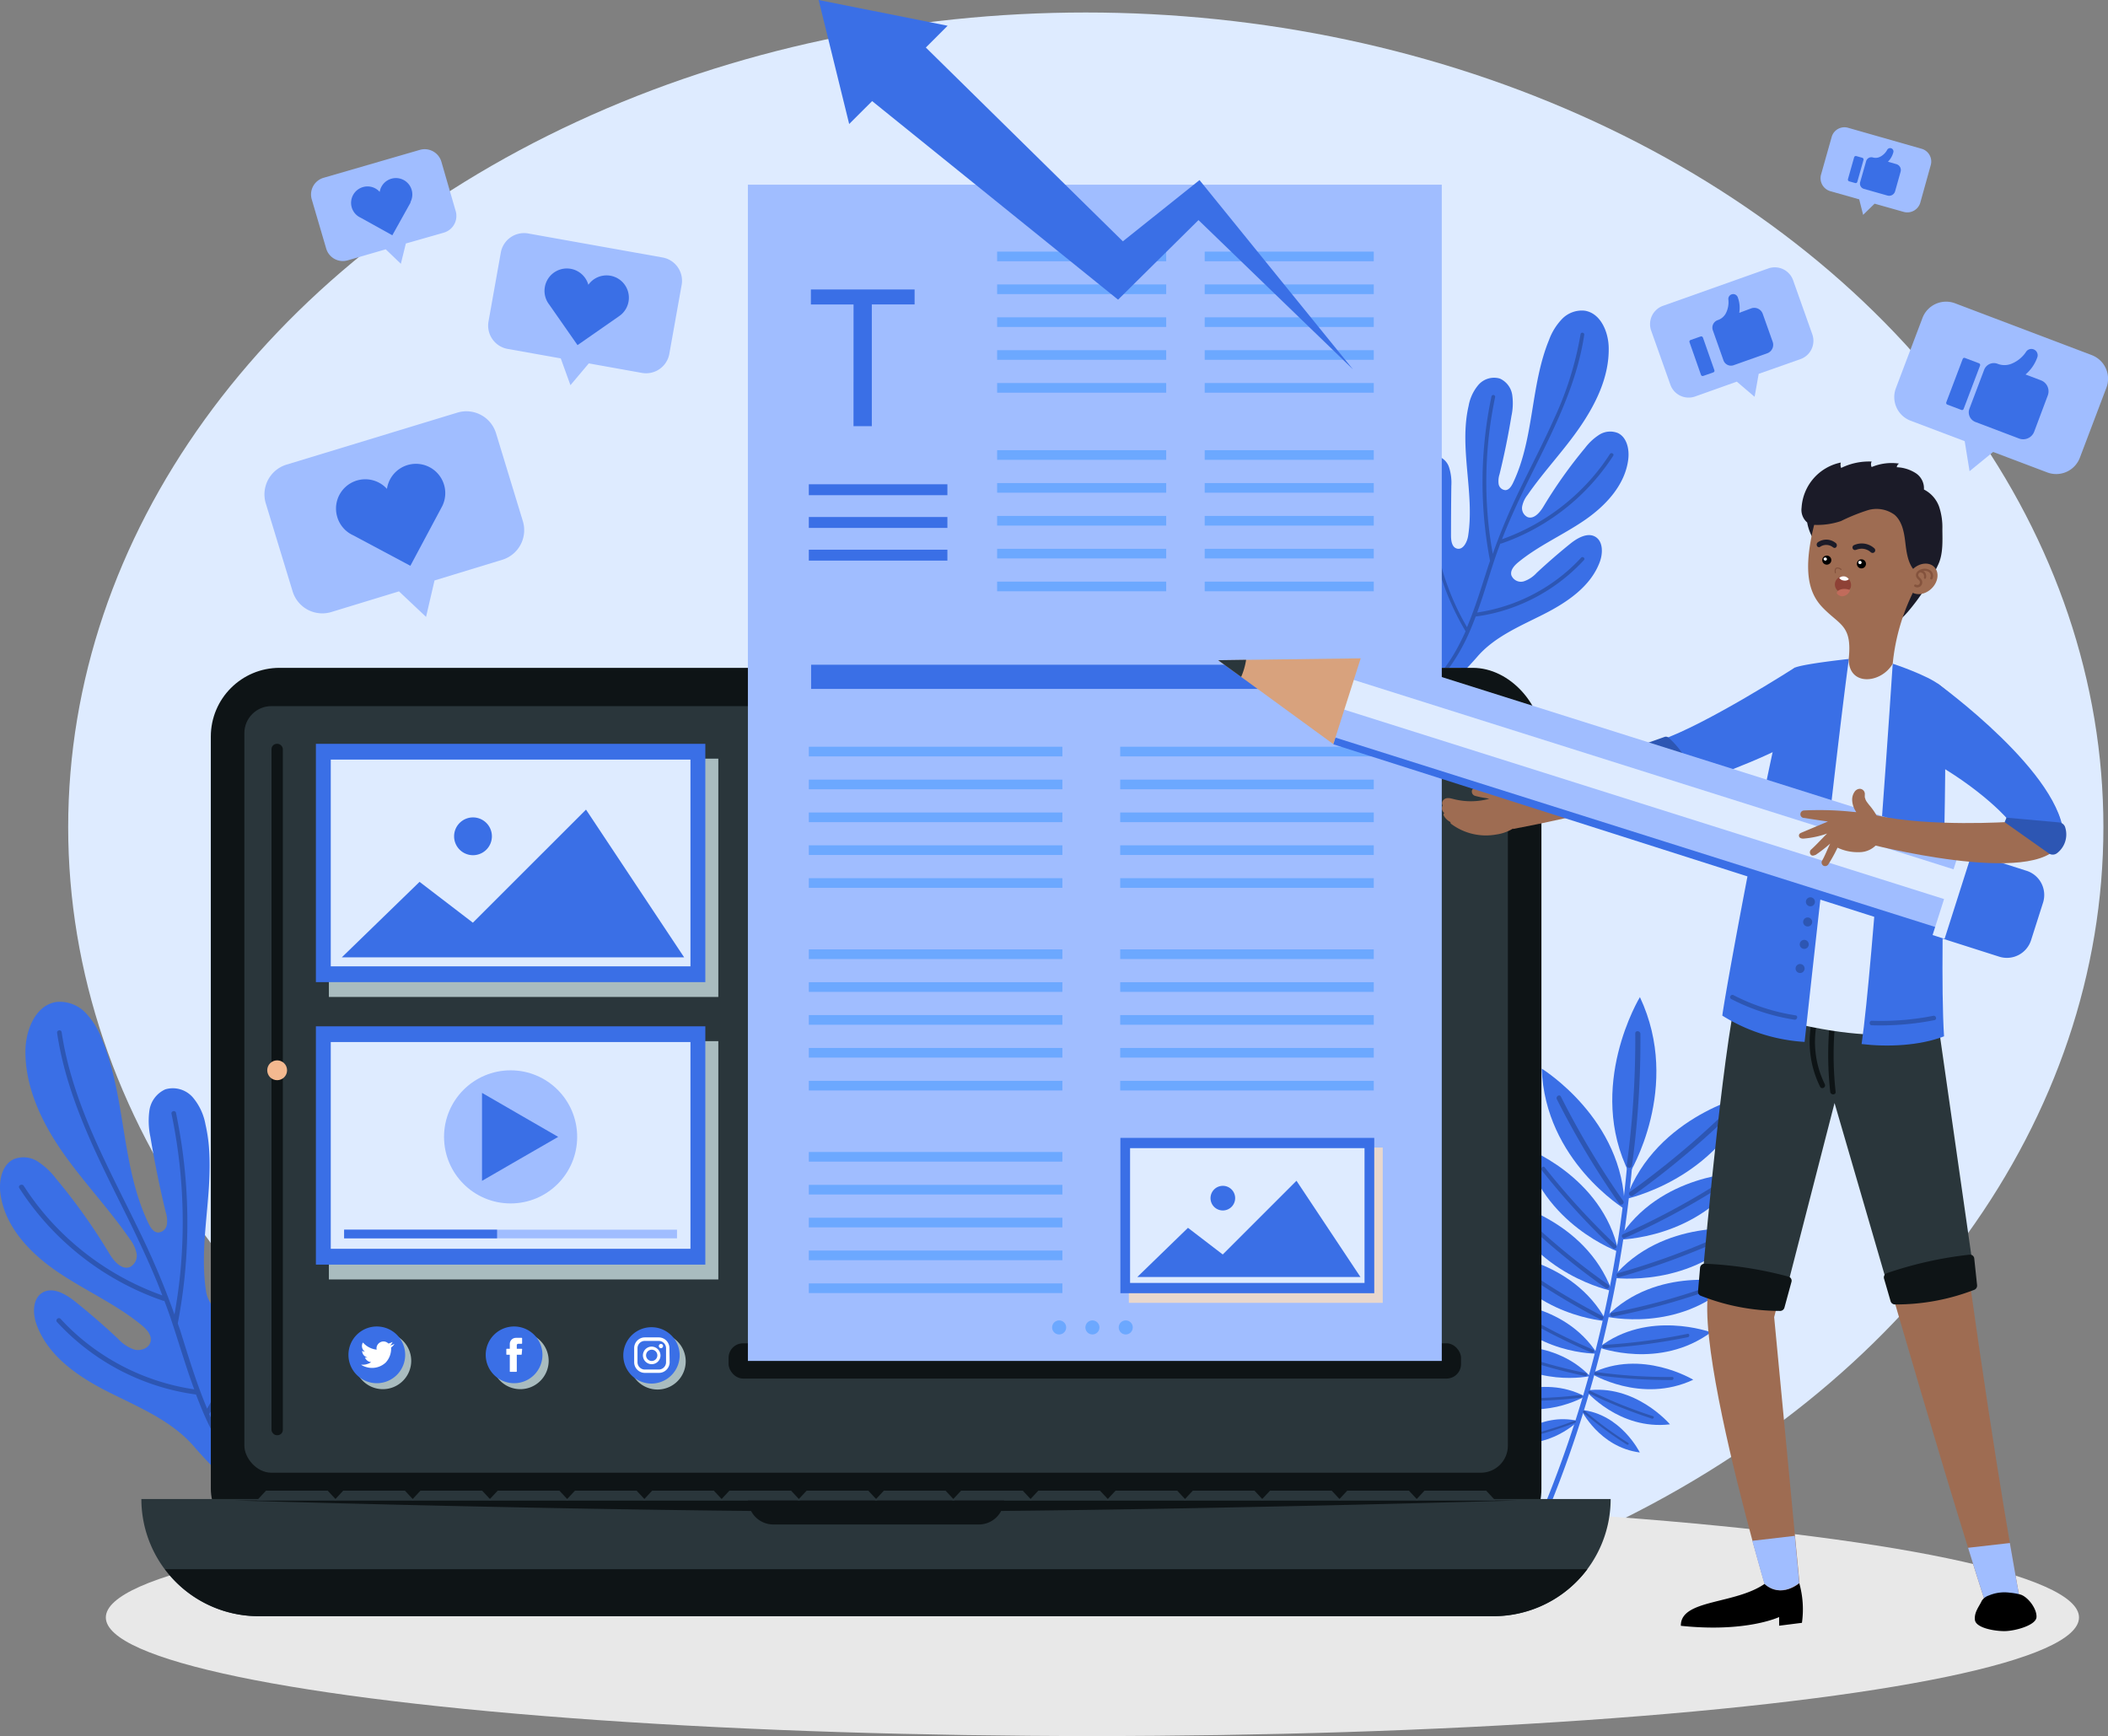 <svg xmlns="http://www.w3.org/2000/svg" viewBox="0 0 467.46 385.01"><rect x="0" y="0" width="467.46" height="385.01" fill="#808080" stroke="none"/><defs><style>.cls-1{isolation:isolate;}.cls-2{fill:#deebff;}.cls-3{fill:#3a6fe6;}.cls-4{fill:#2d56b3;}.cls-5{fill:#e8e8e8;}.cls-6{fill:#a9bcbf;}.cls-14,.cls-6{mix-blend-mode:multiply;}.cls-7{fill:#a0bdff;}.cls-8{fill:#0e1416;}.cls-9{fill:#2a363b;}.cls-10,.cls-11{fill:#fff;}.cls-11{fill-rule:evenodd;}.cls-12{fill:#f4b990;}.cls-13{fill:#6ca8ff;}.cls-14{fill:#e8d7cd;}.cls-15{fill:#9e6c52;}.cls-16{fill:#1b1b28;}.cls-17{fill:#84533d;}.cls-18{fill:#8e4136;}.cls-19{fill:#c16b5b;}.cls-20{fill:#d8a27d;}</style></defs><g class="cls-1"><g id="Layer_2" data-name="Layer 2"><g id="OBJECTS"><ellipse class="cls-2" cx="240.78" cy="183.44" rx="225.66" ry="180.67"/><path class="cls-3" d="M43,320.78c-4.9-5.68-12.12-8.65-18.81-12s-13.49-7.92-16.07-15c-.91-2.48-.93-5.83,1.35-7.14s5.11.36,7.18,2q4.91,3.94,9.5,8.24a8.73,8.73,0,0,0,3.66,2.43c1.44.35,3.25-.32,3.58-1.76s-.86-2.75-2-3.68c-5.73-4.7-12.63-7.71-18.75-11.89S.93,271.86.07,264.5c-.32-2.81.39-6.16,2.93-7.4a5.81,5.81,0,0,1,5.33.47,15.77,15.77,0,0,1,4.05,3.77A131.19,131.19,0,0,1,24.24,278c1,1.7,2.72,3.69,4.56,3a2.83,2.83,0,0,0,1.49-3,7.67,7.67,0,0,0-1.53-3.25c-4.59-6.67-10.23-12.57-14.87-19.21S5.55,241.1,5.64,233c.06-4.65,2.27-10.11,6.87-10.79a7.92,7.92,0,0,1,6.43,2.37,17.25,17.25,0,0,1,3.71,6c5.33,13,4.18,28.1,10.29,40.76.45.92,1.1,1.95,2.12,2A2.07,2.07,0,0,0,37,271.61a6,6,0,0,0-.25-2.79q-2-8.24-3.38-16.6a17,17,0,0,1-.23-6,6.1,6.1,0,0,1,3.52-4.63,5.87,5.87,0,0,1,6.07,1.75,12.73,12.73,0,0,1,2.83,6c2.8,12.1-1.78,24.85.15,37.12.29,1.8,1.48,4.08,3.23,3.56,1.39-.41,1.64-2.23,1.63-3.68q0-7.1-.08-14.18a14.46,14.46,0,0,1,.66-5.41,4.89,4.89,0,0,1,4-3.26c2.57-.1,4.41,2.46,5.31,4.87,2.66,7.08,1.63,15-.38,22.29s-5,14.33-6.17,21.79c-.72,4.48.11,8.49,4.42,13.28,1.47,1.64,6.54,7.61,5.57,8.95C60,340.12,44.63,322.68,43,320.78Z"/><path class="cls-4" d="M56.6,268.24c-.07-.68-1.11-.48-1,.2a74,74,0,0,1-5.41,35.44,72.66,72.66,0,0,1-4.26,8.51c-2.41-5.71-4.21-11.75-6-17.44-.16-.48-.34-.95-.5-1.43l0-.07A118.28,118.28,0,0,0,40.7,257c-.41-3.46-1-6.89-1.69-10.3a.53.53,0,0,0-1,.2,117.49,117.49,0,0,1,1.88,36.32c-.3,2.78-.71,5.55-1.2,8.31a173.17,173.17,0,0,0-7.55-18c-3.29-6.82-6.8-13.52-9.89-20.43-3.45-7.74-6.33-15.77-7.58-24.18-.1-.68-1.15-.48-1,.2,2.28,15.28,9.78,29,16.49,42.67C31.58,276.84,34,282,36,287.29a61.22,61.22,0,0,1-25.4-17.21A59.28,59.28,0,0,1,5.27,263c-.37-.57-1.33-.11-1,.47a61.84,61.84,0,0,0,31.88,25,.49.49,0,0,0,.29,0c.57,1.5,1.12,3,1.63,4.55,1.67,5,3.15,10.12,5,15.1a50.5,50.5,0,0,1-24-10.39,48,48,0,0,1-5.62-5.23c-.46-.5-1.27.19-.8.7a51.27,51.27,0,0,0,30.82,16.07c.82,2.16,1.69,4.31,2.69,6.4C49.46,322.57,54,329,60.5,333.19c.57.37,1.17-.51.59-.88-7-4.53-11.4-11.29-14.68-18.7a75,75,0,0,0,10.47-35A74.81,74.81,0,0,0,56.6,268.24Z"/><path class="cls-3" d="M327.61,145.63c3.82-4.42,9.44-6.74,14.65-9.38s10.5-6.17,12.51-11.65c.71-1.93.73-4.54-1-5.56s-4,.28-5.59,1.57q-3.81,3.08-7.4,6.42a6.83,6.83,0,0,1-2.85,1.89,2.28,2.28,0,0,1-2.79-1.37c-.26-1.12.67-2.14,1.56-2.87,4.46-3.66,9.84-6,14.6-9.25s9.11-7.89,9.78-13.62c.25-2.19-.3-4.8-2.28-5.76a4.54,4.54,0,0,0-4.15.36,12.26,12.26,0,0,0-3.16,2.94,104.19,104.19,0,0,0-9.23,13c-.8,1.33-2.12,2.88-3.55,2.31a2.21,2.21,0,0,1-1.16-2.36,5.9,5.9,0,0,1,1.19-2.53c3.58-5.19,8-9.79,11.58-15s6.49-11.16,6.42-17.47c0-3.62-1.77-7.87-5.35-8.4a6.12,6.12,0,0,0-5,1.84,13.34,13.34,0,0,0-2.89,4.67c-4.15,10.12-3.25,21.87-8,31.73-.35.72-.86,1.51-1.65,1.56a1.62,1.62,0,0,1-1.52-1.35,4.88,4.88,0,0,1,.2-2.17q1.57-6.4,2.64-12.92a13.29,13.29,0,0,0,.17-4.7,4.75,4.75,0,0,0-2.73-3.6,4.59,4.59,0,0,0-4.73,1.36,9.83,9.83,0,0,0-2.2,4.66c-2.19,9.42,1.38,19.35-.12,28.9-.23,1.4-1.16,3.18-2.52,2.77-1.08-.32-1.27-1.74-1.27-2.86q0-5.53.07-11a11.19,11.19,0,0,0-.52-4.2,3.76,3.76,0,0,0-3.13-2.54c-2-.08-3.43,1.91-4.13,3.79-2.07,5.51-1.27,11.68.29,17.35s3.87,11.16,4.81,17c.56,3.49-.09,6.61-3.44,10.34-1.14,1.27-5.09,5.91-4.34,7C314.4,160.68,326.34,147.1,327.61,145.63Z"/><path class="cls-4" d="M317,104.72c.05-.53.86-.37.81.16A57.54,57.54,0,0,0,322,132.47a56.06,56.06,0,0,0,3.32,6.62c1.87-4.44,3.28-9.14,4.71-13.57.12-.38.26-.74.39-1.12l0-.05a92.18,92.18,0,0,1-1-28.42q.48-4,1.32-8a.41.41,0,0,1,.81.16,91.29,91.29,0,0,0-1.46,28.27c.23,2.17.55,4.33.94,6.47a134.11,134.11,0,0,1,5.87-14c2.56-5.3,5.3-10.52,7.7-15.9a73.4,73.4,0,0,0,5.9-18.82c.08-.53.89-.38.81.15-1.77,11.89-7.61,22.57-12.84,33.23-1.95,4-3.8,8-5.4,12.11a47.63,47.63,0,0,0,19.77-13.39,45.46,45.46,0,0,0,4.16-5.51c.29-.44,1-.08.75.36a48.47,48.47,0,0,1-18.29,16.67,47.06,47.06,0,0,1-6.53,2.81.34.34,0,0,1-.22,0c-.45,1.17-.88,2.36-1.28,3.55-1.3,3.9-2.45,7.88-3.86,11.75a39.28,39.28,0,0,0,18.67-8.09,37.5,37.5,0,0,0,4.38-4.07c.36-.39,1,.15.62.54a40.11,40.11,0,0,1-18.17,11.28,38.74,38.74,0,0,1-5.83,1.23c-.63,1.69-1.31,3.36-2.09,5C322.58,147,319,152,314,155.29c-.45.29-.92-.4-.47-.69C319,151.08,322.4,145.82,325,140a58.39,58.39,0,0,1-8.15-27.25A57.22,57.22,0,0,1,317,104.72Z"/><path class="cls-3" d="M361.39,250.81q-.76,12.72-2.76,25.3a262.47,262.47,0,0,1-10.95,44A264.24,264.24,0,0,1,333,354.61a3,3,0,0,1,.75.87l.13-.05q4.17-8.12,7.78-16.52a264.69,264.69,0,0,0,14.19-43,262,262,0,0,0,6.67-45C362.59,250.19,361.44,250.07,361.39,250.81Z"/><path class="cls-3" d="M361.33,260.25s11.74-19.11,2.33-39.12C363.66,221.13,351.58,241,361.33,260.25Z"/><path class="cls-4" d="M362.63,229.19c0-.74,1.14-.62,1.14.12a204.86,204.86,0,0,1-1.87,29.18c-.1.73-1.25.62-1.15-.12A206.34,206.34,0,0,0,362.63,229.19Z"/><path class="cls-3" d="M360.56,265.9s20.25-4.23,27.69-23.22C388.25,242.68,367.32,247.14,360.56,265.9Z"/><path class="cls-4" d="M382.2,247.09c.49-.47,1.14.38.65.85a188.87,188.87,0,0,1-20.75,17.23c-.55.4-1.2-.44-.65-.84A190.09,190.09,0,0,0,382.2,247.09Z"/><path class="cls-3" d="M358.88,274.93s17.93-.07,27.57-14.89C386.45,260,367.89,260.17,358.88,274.93Z"/><path class="cls-4" d="M380.54,262.73c.5-.32.9.52.4.83a163.09,163.09,0,0,1-20.62,11c-.54.24-.95-.59-.41-.83A165.82,165.82,0,0,0,380.54,262.73Z"/><path class="cls-3" d="M357.61,283.38s17.76,2.51,29.42-10.78C387,272.6,368.64,270.07,357.61,283.38Z"/><path class="cls-4" d="M380.79,274.41c.55-.24.82.65.28.88a163.43,163.43,0,0,1-22,7.95c-.57.16-.85-.72-.28-.88A163.43,163.43,0,0,0,380.79,274.41Z"/><path class="cls-3" d="M356.22,292s16.07,3.7,27.8-7.56C384,284.41,367.38,280.65,356.22,292Z"/><path class="cls-4" d="M378.16,285.58c.52-.18.7.65.19.83A150.3,150.3,0,0,1,357.58,292a.43.43,0,0,1-.19-.83A150.3,150.3,0,0,0,378.16,285.58Z"/><path class="cls-3" d="M354.56,298.84s13.46,5,24.86-3.37C379.42,295.47,365.47,290.33,354.56,298.84Z"/><path class="cls-4" d="M374.23,295.81c.46-.09.53.64.07.74A131.86,131.86,0,0,1,355.74,299c-.48,0-.55-.71-.07-.73A131.69,131.69,0,0,0,374.23,295.81Z"/><path class="cls-3" d="M352.82,304.61s11.07,6.82,22.67,1.38C375.49,306,364,299,352.82,304.61Z"/><path class="cls-4" d="M370.82,305.38c.43,0,.36.67-.07.67a119.58,119.58,0,0,1-16.91-1.11.33.33,0,0,1,.07-.66A118.1,118.1,0,0,0,370.82,305.38Z"/><path class="cls-3" d="M351.63,308.4s7.41,8.82,18.69,7.48C370.32,315.88,362.62,306.77,351.63,308.4Z"/><path class="cls-4" d="M366.56,314.07c.37.11.12.65-.24.54A106.32,106.32,0,0,1,352.39,309c-.34-.17-.09-.71.25-.54A105.63,105.63,0,0,0,366.56,314.07Z"/><path class="cls-3" d="M350.64,312.67s4,8.28,13,9.45C363.62,322.12,359.46,313.57,350.64,312.67Z"/><path class="cls-4" d="M361.07,320c.26.17,0,.54-.3.37a83.44,83.44,0,0,1-9.65-7.1c-.23-.2.07-.57.3-.37A82.59,82.59,0,0,0,361.07,320Z"/><path class="cls-3" d="M360.28,268.13S342.59,257.4,341.89,237C341.89,237,360.15,248.19,360.28,268.13Z"/><path class="cls-4" d="M346.13,243.19c-.31-.61-1.2,0-.89.59a188.69,188.69,0,0,0,13.83,23.15c.39.56,1.28,0,.89-.58A189.32,189.32,0,0,1,346.13,243.19Z"/><path class="cls-3" d="M358.92,277.61s-16.89-6-21-23.21C337.88,254.4,355.33,260.7,358.92,277.61Z"/><path class="cls-4" d="M342.55,258.9c-.36-.46-1,.19-.65.65a163.17,163.17,0,0,0,15.78,17.25c.43.41,1.09-.24.66-.65A163.26,163.26,0,0,1,342.55,258.9Z"/><path class="cls-3" d="M357.45,286.3s-17.58-3.54-24.15-19.95C333.3,266.35,351.47,270.08,357.45,286.3Z"/><path class="cls-4" d="M338.57,270.13c-.43-.41-1,.34-.55.74a163.58,163.58,0,0,0,18.09,14.81c.48.34,1-.4.55-.74A164.51,164.51,0,0,1,338.57,270.13Z"/><path class="cls-3" d="M356.24,293s-16.46-1-24.54-15.09C331.7,277.92,348.73,279,356.24,293Z"/><path class="cls-4" d="M337,280.7c-.44-.32-.85.43-.41.74a151.39,151.39,0,0,0,18.36,11.18c.49.24.9-.5.41-.75A152.09,152.09,0,0,1,337,280.7Z"/><path class="cls-3" d="M354.19,300.21s-14.35.25-22.31-11.45C331.88,288.76,346.73,288.55,354.19,300.21Z"/><path class="cls-4" d="M336.65,290.81c-.4-.25-.71.43-.3.67A130.06,130.06,0,0,0,353,300a.37.37,0,0,0,.3-.67A131.38,131.38,0,0,1,336.65,290.81Z"/><path class="cls-3" d="M352.59,305.19s-12.71,2.75-21.84-6.25C330.75,298.94,343.91,296.15,352.59,305.19Z"/><path class="cls-4" d="M335.36,299.92c-.41-.14-.56.51-.16.66a120.15,120.15,0,0,0,16.32,4.58c.42.09.58-.56.16-.65A118.36,118.36,0,0,1,335.36,299.92Z"/><path class="cls-3" d="M351.47,309.69s-9.93,5.85-20.12.83C331.35,310.52,341.65,304.5,351.47,309.69Z"/><path class="cls-4" d="M335.5,310.06c-.38,0-.33.59.05.6a107.55,107.55,0,0,0,15-.69c.38-.05.33-.64-.05-.6A104.57,104.57,0,0,1,335.5,310.06Z"/><path class="cls-3" d="M350,315.14s-6.52,6.48-15.39,4.6C334.56,319.74,341.33,313.06,350,315.14Z"/><path class="cls-4" d="M337.68,318.57c-.3.07-.14.52.15.45a83.76,83.76,0,0,0,11.47-3.49.23.23,0,0,0-.16-.44A84.57,84.57,0,0,1,337.68,318.57Z"/><ellipse class="cls-5" cx="242.25" cy="358.71" rx="218.78" ry="26.3"/><rect class="cls-6" x="165.86" y="148.11" width="158.14" height="153.71"/><path class="cls-7" d="M63.42,103.08l38-11.57A6.88,6.88,0,0,1,110,96.09l5.94,19.47a6.87,6.87,0,0,1-4.58,8.59l-15,4.58-1.88,8.08-6-5.66-15,4.58a6.88,6.88,0,0,1-8.59-4.58l-5.94-19.48A6.9,6.9,0,0,1,63.42,103.08Z"/><path class="cls-3" d="M74.81,114.72a6.49,6.49,0,0,1,11-6.3,6.5,6.5,0,1,1,12.27,3.8h0l-.09.17-.09.17L91,125.48,78.29,118.7A6.46,6.46,0,0,1,74.81,114.72Z"/><path class="cls-7" d="M117.14,51.78l29.78,5.32a5.24,5.24,0,0,1,4.24,6.08l-2.73,15.28a5.24,5.24,0,0,1-6.08,4.24l-11.78-2.11-4.07,4.83-2.15-5.94-11.78-2.1a5.25,5.25,0,0,1-4.24-6.09L111.06,56A5.24,5.24,0,0,1,117.14,51.78Z"/><path class="cls-3" d="M120.83,63.62a4.95,4.95,0,0,1,9.64-.46,4.95,4.95,0,1,1,7,6.83h0l-.12.08-.12.09-9.16,6.38-6.28-9A4.93,4.93,0,0,1,120.83,63.62Z"/><path class="cls-7" d="M71.76,39.43,93.1,33.24a3.86,3.86,0,0,1,4.78,2.63l3.17,10.94a3.85,3.85,0,0,1-2.62,4.78L90,54l-1.11,4.5-3.35-3.21-8.44,2.45a3.85,3.85,0,0,1-4.77-2.63L69.13,44.21A3.85,3.85,0,0,1,71.76,39.43Z"/><path class="cls-3" d="M78,46a3.64,3.64,0,0,1,2.49-4.51,3.6,3.6,0,0,1,3.71,1.07,3.64,3.64,0,1,1,6.84,2.22h0l0,.09S91,45,91,45L87,52.18,80,48.29A3.62,3.62,0,0,1,78,46Z"/><path class="cls-7" d="M433.59,67.28l30.25,11.47A5.6,5.6,0,0,1,467.1,86l-5.88,15.51a5.61,5.61,0,0,1-7.23,3.26l-12-4.54-5.23,4.27-1.08-6.66-12-4.54a5.6,5.6,0,0,1-3.25-7.23l5.87-15.51A5.61,5.61,0,0,1,433.59,67.28Z"/><path class="cls-3" d="M452.62,84.36l-3.45-1.31a8.86,8.86,0,0,0,2.58-3.71,1.4,1.4,0,0,0-2.47-1.3A7,7,0,0,1,446,80.69a4.14,4.14,0,0,1-3,0h0A2.3,2.3,0,0,0,440,82l-3.25,8.59a2.29,2.29,0,0,0,1.33,3l9.65,3.66a2.61,2.61,0,0,0,3.36-1.51l3-8A2.6,2.6,0,0,0,452.62,84.36Z"/><rect class="cls-3" x="433.27" y="79.65" width="4.12" height="11.06" rx="0.37" transform="translate(58.43 -148.74) rotate(20.75)"/><path class="cls-7" d="M368.76,67.83l23.38-8.3a4.31,4.31,0,0,1,5.49,2.62l4.26,12a4.31,4.31,0,0,1-2.62,5.49L390,82.91,389.09,88l-3.94-3.36-9.25,3.29a4.3,4.3,0,0,1-5.49-2.62l-4.26-12A4.31,4.31,0,0,1,368.76,67.83Z"/><path class="cls-3" d="M388.36,68.38l-2.67,1a6.75,6.75,0,0,0-.33-3.45,1.08,1.08,0,0,0-2.09.46,5.38,5.38,0,0,1-.6,3.18A3.17,3.17,0,0,1,380.9,71h0a1.76,1.76,0,0,0-1.07,2.25l2.35,6.64A1.77,1.77,0,0,0,384.43,81l7.46-2.65a2,2,0,0,0,1.21-2.55l-2.2-6.19A2,2,0,0,0,388.36,68.38Z"/><rect class="cls-3" x="377.08" y="73.2" width="3.16" height="8.48" rx="0.37" transform="matrix(0.94, -0.33, 0.33, 0.94, -4.08, 131.16)"/><path class="cls-7" d="M409.79,28.33,426.15,33a2.94,2.94,0,0,1,2,3.63L425.82,45a3,3,0,0,1-3.64,2l-6.48-1.83-2.54,2.48-.87-3.44-6.47-1.83a3,3,0,0,1-2-3.64l2.37-8.39A2.94,2.94,0,0,1,409.79,28.33Z"/><path class="cls-3" d="M420.53,36.4l-1.87-.53a4.68,4.68,0,0,0,1.19-2.06.74.74,0,0,0-1.36-.57,3.68,3.68,0,0,1-1.59,1.54,2.19,2.19,0,0,1-1.59.14h0a1.2,1.2,0,0,0-1.49.84L412.5,40.4a1.21,1.21,0,0,0,.84,1.49l5.22,1.48a1.38,1.38,0,0,0,1.69-.95l1.22-4.34A1.36,1.36,0,0,0,420.53,36.4Z"/><rect class="cls-3" x="410.43" y="34.71" width="2.16" height="5.82" rx="0.37" transform="translate(25.72 -110.44) rotate(15.77)"/><rect class="cls-8" x="46.75" y="148.11" width="295.07" height="197.3" rx="15.25"/><rect class="cls-9" x="54.19" y="156.6" width="280.19" height="170.01" rx="5.99"/><path class="cls-9" d="M357.17,332.44a26,26,0,0,1-26,26H57.35a26,26,0,0,1-26-26Z"/><path class="cls-8" d="M336.39,332.76H222.68c0-.11,0-.21,0-.32H165.85c0,.11,0,.21,0,.32H52.16s60.12,1.8,114.39,2.33a5.58,5.58,0,0,0,4.92,3H217.1a5.57,5.57,0,0,0,4.91-3C276.28,334.56,336.39,332.76,336.39,332.76Z"/><path class="cls-8" d="M352,348a26,26,0,0,1-20.79,10.41H57.35A25.89,25.89,0,0,1,36.57,348Z"/><polygon class="cls-9" points="72.67 330.59 58.99 330.59 56.97 332.76 74.69 332.76 72.67 330.59"/><polygon class="cls-9" points="89.79 330.59 76.11 330.59 74.09 332.76 91.82 332.76 89.79 330.59"/><polygon class="cls-9" points="106.92 330.59 93.24 330.59 91.22 332.76 108.94 332.76 106.92 330.59"/><polygon class="cls-9" points="124.05 330.59 110.37 330.59 108.34 332.76 126.07 332.76 124.05 330.59"/><polygon class="cls-9" points="141.17 330.59 127.5 330.59 125.47 332.76 143.2 332.76 141.17 330.59"/><polygon class="cls-9" points="158.3 330.59 144.62 330.59 142.6 332.76 160.32 332.76 158.3 330.59"/><polygon class="cls-9" points="175.43 330.59 161.75 330.59 159.72 332.76 177.45 332.76 175.43 330.59"/><polygon class="cls-9" points="192.55 330.59 178.88 330.59 176.85 332.76 194.58 332.76 192.55 330.59"/><polygon class="cls-9" points="209.68 330.59 196 330.59 193.98 332.76 211.71 332.76 209.68 330.59"/><polygon class="cls-9" points="226.81 330.59 213.13 330.59 211.1 332.76 228.83 332.76 226.81 330.59"/><polygon class="cls-9" points="243.93 330.59 230.25 330.59 228.23 332.76 245.96 332.76 243.93 330.59"/><polygon class="cls-9" points="261.06 330.59 247.38 330.59 245.36 332.76 263.08 332.76 261.06 330.59"/><polygon class="cls-9" points="278.19 330.59 264.51 330.59 262.49 332.76 280.21 332.76 278.19 330.59"/><polygon class="cls-9" points="295.31 330.59 281.63 330.59 279.61 332.76 297.34 332.76 295.31 330.59"/><polygon class="cls-9" points="312.44 330.59 298.76 330.59 296.74 332.76 314.46 332.76 312.44 330.59"/><polygon class="cls-9" points="329.57 330.59 315.89 330.59 313.87 332.76 331.59 332.76 329.57 330.59"/><rect class="cls-6" x="72.93" y="168.25" width="86.36" height="52.85"/><rect class="cls-3" x="70.05" y="164.96" width="86.36" height="52.85"/><rect class="cls-2" x="73.35" y="168.46" width="79.76" height="45.85"/><polygon class="cls-3" points="75.8 212.31 151.71 212.31 129.95 179.55 104.86 204.63 93.04 195.57 75.8 212.31"/><path class="cls-3" d="M109.08,185.47a4.19,4.19,0,1,1-4.19-4.19A4.19,4.19,0,0,1,109.08,185.47Z"/><rect class="cls-6" x="72.93" y="230.9" width="86.36" height="52.85"/><rect class="cls-3" x="70.05" y="227.61" width="86.36" height="52.85"/><rect class="cls-2" x="73.35" y="231.1" width="79.76" height="45.85"/><rect class="cls-7" x="76.31" y="272.71" width="73.82" height="1.92"/><rect class="cls-3" x="76.31" y="272.71" width="33.92" height="1.92"/><circle class="cls-7" cx="113.23" cy="252.13" r="14.76"/><polygon class="cls-3" points="123.78 252.13 115.33 257 106.89 261.88 106.89 252.13 106.89 242.37 115.33 247.25 123.78 252.13"/><path class="cls-6" d="M84.9,295.5a6.29,6.29,0,1,0,6.29,6.29A6.3,6.3,0,0,0,84.9,295.5Z"/><path class="cls-3" d="M83.56,306.76a6.29,6.29,0,1,1,6.29-6.29A6.29,6.29,0,0,1,83.56,306.76Z"/><path class="cls-10" d="M87.18,298.18a3.89,3.89,0,0,1-.74.21c.12,0,.29-.24.36-.33a1.24,1.24,0,0,0,.25-.45,0,0,0,0,0,0,0h0a3.91,3.91,0,0,1-.88.34s0,0-.06,0l-.08-.08a1.45,1.45,0,0,0-.43-.26,1.59,1.59,0,0,0-.65-.11,1.61,1.61,0,0,0-1.12.59,1.61,1.61,0,0,0-.3.6,1.49,1.49,0,0,0,0,.63s0,0,0,0a4.71,4.71,0,0,1-3-1.54s0,0-.08,0a1.53,1.53,0,0,0,.26,1.81l.19.16a1.37,1.37,0,0,1-.59-.16s0,0,0,0a.49.49,0,0,0,0,.17,1.55,1.55,0,0,0,1,1.24,1.17,1.17,0,0,0,.2.06,2.18,2.18,0,0,1-.58,0s0,0,0,0a1.64,1.64,0,0,0,1.2,1,.5.5,0,0,1,.17,0h0a2,2,0,0,1-.82.43,3,3,0,0,1-1.25.16h-.1s0,0,0,.05l.26.15a4.22,4.22,0,0,0,.83.33,4.44,4.44,0,0,0,4.31-1,4.51,4.51,0,0,0,1.2-3.3c0-.05,0-.08.08-.1a2.85,2.85,0,0,0,.59-.61.16.16,0,0,0,0-.12h0S87.21,298.16,87.18,298.18Z"/><path class="cls-6" d="M115.38,295.5a6.29,6.29,0,1,0,6.29,6.29A6.3,6.3,0,0,0,115.38,295.5Z"/><path class="cls-3" d="M114,306.76a6.29,6.29,0,1,1,6.29-6.29A6.29,6.29,0,0,1,114,306.76Z"/><path class="cls-11" d="M113.05,300.5v3.65a.09.09,0,0,0,.1.09h1.35a.1.1,0,0,0,.1-.09v-3.71h1a.09.09,0,0,0,.09-.09l.1-1.11a.1.1,0,0,0-.1-.11H114.6v-.79a.33.33,0,0,1,.33-.33h.76a.1.1,0,0,0,.09-.1V296.8a.09.09,0,0,0-.09-.1h-1.28a1.36,1.36,0,0,0-1.36,1.36v1.07h-.67a.1.1,0,0,0-.1.1v1.12a.09.09,0,0,0,.1.09h.67Z"/><path class="cls-6" d="M145.81,295.66a6.25,6.25,0,1,0,6.25,6.25A6.26,6.26,0,0,0,145.81,295.66Z"/><circle class="cls-10" cx="144.47" cy="300.53" r="5.47"/><path class="cls-3" d="M144.47,306.84a6.25,6.25,0,1,1,6.25-6.25A6.27,6.27,0,0,1,144.47,306.84Zm2.11-8.79a.47.47,0,1,0,.46.46A.46.46,0,0,0,146.58,298.05Zm-2.05.59a1.95,1.95,0,1,0,1.94,1.95A2,2,0,0,0,144.53,298.64Zm0,3.19a1.25,1.25,0,1,1,1.24-1.24A1.25,1.25,0,0,1,144.53,301.83Zm3.92-2.86a2.38,2.38,0,0,0-2.37-2.37H143a2.37,2.37,0,0,0-2.37,2.37v3.13a2.37,2.37,0,0,0,2.37,2.37h3.13a2.38,2.38,0,0,0,2.37-2.37Zm-.75,3.13a1.63,1.63,0,0,1-1.62,1.63H143a1.63,1.63,0,0,1-1.63-1.63V299a1.62,1.62,0,0,1,1.63-1.62h3.13A1.62,1.62,0,0,1,147.7,299Z"/><rect class="cls-8" x="60.21" y="164.96" width="2.51" height="153.33" rx="1.18"/><circle class="cls-12" cx="61.46" cy="237.36" r="2.2"/><rect class="cls-8" x="161.57" y="297.91" width="162.42" height="7.82" rx="3.21"/><rect class="cls-7" x="165.85" y="40.96" width="153.87" height="260.86"/><path class="cls-3" d="M189.28,67.52h-9.46V64.2h23v3.32h-9.49v27h-4.06Z"/><rect class="cls-13" x="221.12" y="55.8" width="37.49" height="2.14"/><rect class="cls-13" x="221.12" y="63.08" width="37.49" height="2.14"/><rect class="cls-13" x="221.12" y="70.37" width="37.49" height="2.14"/><rect class="cls-13" x="221.12" y="77.66" width="37.49" height="2.14"/><rect class="cls-13" x="221.12" y="84.95" width="37.49" height="2.14"/><rect class="cls-13" x="267.15" y="55.8" width="37.49" height="2.14"/><rect class="cls-13" x="267.15" y="63.08" width="37.49" height="2.14"/><rect class="cls-13" x="267.15" y="70.37" width="37.49" height="2.14"/><rect class="cls-13" x="267.15" y="77.66" width="37.49" height="2.14"/><rect class="cls-13" x="267.15" y="84.95" width="37.49" height="2.14"/><rect class="cls-13" x="221.12" y="99.84" width="37.49" height="2.14"/><rect class="cls-13" x="221.12" y="107.13" width="37.49" height="2.14"/><rect class="cls-13" x="221.12" y="114.42" width="37.49" height="2.14"/><rect class="cls-13" x="221.12" y="121.71" width="37.49" height="2.14"/><rect class="cls-13" x="221.12" y="128.99" width="37.49" height="2.14"/><rect class="cls-13" x="267.15" y="99.84" width="37.49" height="2.14"/><rect class="cls-13" x="267.15" y="107.13" width="37.49" height="2.14"/><rect class="cls-13" x="267.15" y="114.42" width="37.49" height="2.14"/><rect class="cls-13" x="267.15" y="121.71" width="37.49" height="2.14"/><rect class="cls-13" x="267.15" y="128.99" width="37.49" height="2.14"/><rect class="cls-3" x="179.87" y="147.42" width="124.77" height="5.36"/><rect class="cls-13" x="179.36" y="165.61" width="56.23" height="2.14"/><rect class="cls-13" x="179.36" y="172.9" width="56.23" height="2.14"/><rect class="cls-13" x="179.36" y="180.19" width="56.23" height="2.14"/><rect class="cls-13" x="179.36" y="187.47" width="56.23" height="2.14"/><rect class="cls-13" x="179.36" y="194.76" width="56.23" height="2.14"/><rect class="cls-13" x="248.41" y="165.61" width="56.23" height="2.14"/><rect class="cls-13" x="248.41" y="172.9" width="56.23" height="2.14"/><rect class="cls-13" x="248.41" y="180.19" width="56.23" height="2.14"/><rect class="cls-13" x="248.41" y="187.47" width="56.23" height="2.14"/><rect class="cls-13" x="248.41" y="194.76" width="56.23" height="2.14"/><rect class="cls-13" x="179.36" y="210.55" width="56.23" height="2.14"/><rect class="cls-13" x="179.36" y="217.83" width="56.23" height="2.14"/><rect class="cls-13" x="179.36" y="225.12" width="56.23" height="2.14"/><rect class="cls-13" x="179.36" y="232.41" width="56.23" height="2.14"/><rect class="cls-13" x="179.36" y="239.7" width="56.23" height="2.14"/><rect class="cls-13" x="248.41" y="210.55" width="56.23" height="2.14"/><rect class="cls-13" x="248.41" y="217.83" width="56.23" height="2.14"/><rect class="cls-13" x="248.41" y="225.12" width="56.23" height="2.14"/><rect class="cls-13" x="248.41" y="232.41" width="56.23" height="2.14"/><rect class="cls-13" x="248.41" y="239.7" width="56.23" height="2.14"/><rect class="cls-13" x="179.36" y="255.48" width="56.23" height="2.14"/><rect class="cls-13" x="179.36" y="262.77" width="56.23" height="2.14"/><rect class="cls-13" x="179.36" y="270.06" width="56.23" height="2.14"/><rect class="cls-13" x="179.36" y="277.34" width="56.23" height="2.14"/><rect class="cls-13" x="179.36" y="284.63" width="56.23" height="2.14"/><rect class="cls-3" x="179.36" y="107.4" width="30.73" height="2.42"/><rect class="cls-3" x="179.36" y="114.66" width="30.73" height="2.42"/><rect class="cls-3" x="179.36" y="121.91" width="30.73" height="2.42"/><circle class="cls-13" cx="234.87" cy="294.39" r="1.56"/><circle class="cls-13" cx="242.25" cy="294.39" r="1.56"/><circle class="cls-13" cx="249.64" cy="294.39" r="1.56"/><polyline class="cls-14" points="306.63 288.94 250.33 288.94 250.33 254.5 306.63 254.5"/><rect class="cls-3" x="248.45" y="252.35" width="56.3" height="34.45"/><rect class="cls-2" x="250.6" y="254.63" width="51.99" height="29.89"/><polygon class="cls-3" points="252.2 283.21 301.69 283.21 287.5 261.86 271.15 278.21 263.44 272.3 252.2 283.21"/><path class="cls-3" d="M273.9,265.72a2.73,2.73,0,1,1-2.73-2.73A2.72,2.72,0,0,1,273.9,265.72Z"/><path d="M391.58,351.07c-6.58,4.83-18.95,3.51-18.84,9.49,14.5,1.54,21.79-1.94,21.79-1.94l0,1.92,5.06-.64a21.43,21.43,0,0,0-.6-8.83Z"/><path class="cls-15" d="M406.73,244c-4.3,15-9.25,32-13.3,48.11l4.62,48.53,1,10.45s-4,3.53-7.73.2c0,0-1.11-3.78-2.69-9.55-3.91-14.44-10.68-41.43-10-53.38.9-16.73,8.75-68.51,8.75-68.51l22.79,3.8Z"/><path class="cls-7" d="M399,351.06s-4,3.53-7.73.2c0,0-1.11-3.78-2.69-9.55l9.43-1.1Z"/><path class="cls-15" d="M447.84,354.31c-3.12,2.41-4.25,2.41-7.7.72-1.22-3.79-2.46-7.73-3.71-11.77-13.67-44-28.94-99.39-29.7-99.29l-1.86-20.69,23.65-1.93c7.69,62.48,14,102.36,17.18,120.85C447.09,350.3,447.84,354.31,447.84,354.31Z"/><path class="cls-7" d="M447.84,354.31c-3.12,2.41-4.25,2.41-7.7.72-1.22-3.79-2.46-7.73-3.71-11.77l9.27-1.06C447.09,350.3,447.84,354.31,447.84,354.31Z"/><path d="M445.69,353.22a8.85,8.85,0,0,0-4.66.62,2.92,2.92,0,0,0-1.56,1.17c-.56,1.25-1.72,2.52-1.52,4.25s4.19,2.48,6.52,2.48,7-1.28,7.13-3.08-1.78-4.4-3.46-5A12.66,12.66,0,0,0,445.69,353.22Z"/><path class="cls-9" d="M406.82,244.62,395.16,289.9l-17.88-3.64s3.91-45.79,7.39-63.82l44.64,1.13,8.62,60.25-18.4,4.46Z"/><path class="cls-8" d="M377,281.12l-.45,5.24a.94.94,0,0,0,.58,1,48,48,0,0,0,17.68,3.37,1,1,0,0,0,.89-.7l1.57-5.75a.94.94,0,0,0-.64-1.15A84.84,84.84,0,0,0,378,280.26,1,1,0,0,0,377,281.12Z"/><path class="cls-8" d="M417.79,283.56l1.47,5.05a1,1,0,0,0,.89.68,47.91,47.91,0,0,0,17.7-3.26,1,1,0,0,0,.58-1l-.63-5.94a.94.94,0,0,0-1-.84,85.13,85.13,0,0,0-18.39,4.11A1,1,0,0,0,417.79,283.56Z"/><path class="cls-8" d="M407.06,225.81c.09-.76-1.11-.76-1.2,0a74.83,74.83,0,0,0,0,16.32c.08.76,1.28.77,1.2,0A74.83,74.83,0,0,1,407.06,225.81Z"/><path class="cls-8" d="M404.65,240.42a21.15,21.15,0,0,1-1.48-14.67.6.6,0,0,0-1.15-.32A22.41,22.41,0,0,0,403.61,241C404,241.72,405,241.11,404.65,240.42Z"/><path class="cls-15" d="M417.21,149.85s-18.39,22.07-81.69,34l-1.29-7.45s39.93-9.8,63.74-28.27Z"/><path class="cls-15" d="M328.1,174.62c-.53,0-1.35,0-1.65.56a1,1,0,0,0,.69,1.33,18,18,0,0,0,2.34.48l.77.15a15.18,15.18,0,0,1-4.79.54,15.38,15.38,0,0,1-3.09-.46c-.78-.2-1.72-.48-2.32.24a1,1,0,0,0-.13,1.16A1.31,1.31,0,0,0,320,180a1.81,1.81,0,0,0,.29.33.39.39,0,0,0-.15.52,3.59,3.59,0,0,0,1.52,1.47.39.39,0,0,0,.16.41,12.87,12.87,0,0,0,10,2.34,9.73,9.73,0,0,0,4.76-2.06c1.51-1.43,1.12-3.55.63-5.34l-.06-.13a.39.39,0,0,0-.09-.6A15.15,15.15,0,0,0,328.1,174.62Z"/><path class="cls-3" d="M398.1,148s-19.83,12.74-29.87,16.15l6.75,9.89s17.28-6,22.48-9.65Z"/><path class="cls-4" d="M369.12,163.43l-3.71,1.31a.88.88,0,0,0-.56,1.09c.59,2,2.38,7,5.91,9.93a.89.89,0,0,0,.9.14l4.21-1.66a.88.88,0,0,0,.49-1.17c-.77-1.87-2.89-6.44-6.34-9.47A.9.9,0,0,0,369.12,163.43Z"/><path class="cls-2" d="M410,146.14l-10.29,2.16s-7.72,24.76-13.15,75.4c30.57,10,42.12,4,42.12,4-1.47-13.57,3.81-72.22.59-76.16-2.91-1.55-9.51-4.3-9.51-4.3Z"/><path class="cls-3" d="M412.82,231.54c2.56-17.63,6.9-84.35,6.9-84.35s7.93,2.61,10.57,4.86-.53,56.06.81,77.78C425.65,231.94,418.5,232.23,412.82,231.54Z"/><path class="cls-4" d="M428.71,225.28a60,60,0,0,1-13.63,1.1c-.64,0-.64,1,0,1a61.77,61.77,0,0,0,13.9-1.14C429.61,226.11,429.34,225.15,428.71,225.28Z"/><path class="cls-3" d="M410,146.14s-9.38,1-11.82,1.86-15.35,70.26-16.25,77.24a38.91,38.91,0,0,0,18.25,5.83S407.23,166.23,410,146.14Z"/><path class="cls-4" d="M398.18,225.18a44.94,44.94,0,0,1-13.77-4.48c-.57-.3-1.07.56-.5.86a45.86,45.86,0,0,0,14,4.58C398.54,226.24,398.81,225.28,398.18,225.18Z"/><path class="cls-4" d="M399.18,213.79a1,1,0,0,0,0,2A1,1,0,0,0,399.18,213.79Z"/><path class="cls-4" d="M400.1,208.44a1,1,0,0,0,0,2A1,1,0,0,0,400.1,208.44Z"/><path class="cls-4" d="M400.86,203.47a1,1,0,0,0,0,2A1,1,0,0,0,400.86,203.47Z"/><path class="cls-4" d="M401.47,199a1,1,0,0,0,0,2A1,1,0,0,0,401.47,199Z"/><path class="cls-16" d="M429.83,125.16A45.41,45.41,0,0,1,423,135.77c-1,1.12-2.18,2.48-3.83,2.34s-2.66-1.8-3.35-3.24c-3.12-6.61-10.85-9.4-14.07-16a10.8,10.8,0,0,1-1-3,3.68,3.68,0,0,1-1.24-3.29,10.9,10.9,0,0,1,8.7-10,1.84,1.84,0,0,0,.08,1.2,14,14,0,0,1,6.76-1.42,1.34,1.34,0,0,0,0,1.22,11.41,11.41,0,0,1,6.08-.77,1.05,1.05,0,0,0-.51.81,8.38,8.38,0,0,1,4.2,1.31,4,4,0,0,1,1.82,3.63,6.88,6.88,0,0,1,3.35,3.76,14.27,14.27,0,0,1,.74,5C430.75,119.89,430.92,122.81,429.83,125.16Z"/><path class="cls-15" d="M424.6,113.73c-3.54-8.56-19.34-7.47-21.24-1.18-3.9,12.94-2.6,18.57.73,22.09,3.86,4.07,6.68,3.91,5.87,11.5,0,6.21,7.27,5.42,9.76,1.05A46,46,0,0,1,425,129.88S426.05,117.25,424.6,113.73Z"/><path d="M413.78,125.16a1,1,0,1,1-2-.22,1,1,0,1,1,2,.22Z"/><path class="cls-10" d="M412.82,124.78a.35.35,0,0,1-.4.32.36.36,0,0,1-.33-.4.35.35,0,0,1,.4-.32A.37.37,0,0,1,412.82,124.78Z"/><path d="M406.1,124.33a1,1,0,1,1-2-.22,1,1,0,0,1,2,.22Z"/><path class="cls-10" d="M405.13,124a.35.35,0,0,1-.4.32.37.37,0,0,1-.33-.4.37.37,0,0,1,.73.08Z"/><path class="cls-16" d="M407.18,120.51a3.28,3.28,0,0,0-4.07-.24.66.66,0,0,0-.18.81.48.48,0,0,0,.71.18,2.36,2.36,0,0,1,1.76-.37,2.39,2.39,0,0,1,.85.33c.24.15.45.39.75.26a.62.62,0,0,0,.19-.14A.66.66,0,0,0,407.18,120.51Z"/><path class="cls-16" d="M411.06,120.93a4.15,4.15,0,0,1,4.61.7.59.59,0,0,1,0,.83.6.6,0,0,1-.83,0,3,3,0,0,0-1.89-.77,3.34,3.34,0,0,0-1,.13c-.3.09-.6.27-.9.08a.58.58,0,0,1-.17-.18A.59.59,0,0,1,411.06,120.93Z"/><path class="cls-17" d="M407,127.16a.13.13,0,0,1-.11-.11c-.16-.87.16-1.13.45-1.19a1.29,1.29,0,0,1,1,.33.13.13,0,0,1,0,.19.14.14,0,0,1-.18,0,1,1,0,0,0-.79-.29c-.27.06-.35.36-.26.9a.13.13,0,0,1-.1.15Z"/><path class="cls-18" d="M410.41,130.28a1.82,1.82,0,1,1-1.44-2.46A2,2,0,0,1,410.41,130.28Z"/><path class="cls-19" d="M410.26,130.87a2.9,2.9,0,0,0-.82-.23c-1.09-.15-2.05.26-2.14.91v0a1.54,1.54,0,0,0,1.06.68A1.88,1.88,0,0,0,410.26,130.87Z"/><path class="cls-10" d="M409,127.82a1.52,1.52,0,0,0-1.15.33,1.36,1.36,0,0,0,1,.59,1.38,1.38,0,0,0,1.15-.28A1.54,1.54,0,0,0,409,127.82Z"/><path class="cls-16" d="M401.93,116.38s-.85-3,3.22-7.48c2.6-2.84,9.29-2.9,14.81-1.25s7.7,4.36,7.45,8.42-.39,9.15-.39,9.15l-2.36,1.43c-1.57-1.59-1.89-4.17-2.15-6.38s-.69-4.64-2.38-6.1a6.76,6.76,0,0,0-6-1,42.74,42.74,0,0,0-5.89,2.39A16.38,16.38,0,0,1,401.93,116.38Z"/><path class="cls-15" d="M428.32,130.53c-1.5,1.45-3.64,1.65-4.79.46s-.85-3.33.65-4.77,3.64-1.64,4.78-.45S429.82,129.09,428.32,130.53Z"/><path class="cls-17" d="M428,126.45a2.3,2.3,0,0,0-2-.18,2,2,0,0,0-.83.52,1.15,1.15,0,0,0-.28,1,1.66,1.66,0,0,0,.48.71,1.61,1.61,0,0,1,.34.42.64.64,0,0,1-.15.68.6.6,0,0,1-.69.06.27.27,0,0,0-.36.09.25.25,0,0,0,.09.36,1.1,1.1,0,0,0,.44.15,1.15,1.15,0,0,0,.87-.27,1.13,1.13,0,0,0,.27-1.28,1.82,1.82,0,0,0-.43-.57,1.16,1.16,0,0,1-.35-.48.65.65,0,0,1,.16-.56,1.28,1.28,0,0,1,.22-.17,1.08,1.08,0,0,1,.72.33,1,1,0,0,1,.14.79.26.26,0,0,0,.18.32h0a.26.26,0,0,0,.28-.19,1.48,1.48,0,0,0-.22-1.24,1.28,1.28,0,0,0-.36-.3,1.68,1.68,0,0,1,1.17.2,1,1,0,0,1,.37,1.28.27.27,0,0,0,.09.36.27.27,0,0,0,.36-.09A1.53,1.53,0,0,0,428,126.45Z"/><path class="cls-3" d="M294.91,169.93h155a5.63,5.63,0,0,1,5.63,5.63v8.73a5.63,5.63,0,0,1-5.63,5.63h-155a0,0,0,0,1,0,0v-20A0,0,0,0,1,294.91,169.93Z" transform="translate(72.4 -105.49) rotate(17.69)"/><rect class="cls-7" x="295.38" y="166.92" width="140.84" height="19.98" transform="matrix(0.95, 0.3, -0.3, 0.95, 71.03, -102.77)"/><rect class="cls-2" x="295.38" y="173.43" width="140.84" height="6.95" transform="matrix(0.95, 0.3, -0.3, 0.95, 71.03, -102.77)"/><rect class="cls-2" x="431.5" y="188.31" width="2.79" height="19.98" transform="translate(80.7 -122.13) rotate(17.68)"/><polygon class="cls-20" points="301.74 146 295.67 165.03 275.23 150.12 270.14 146.42 276.33 146.33 301.74 146"/><path class="cls-9" d="M275.23,150.12l-5.09-3.7,6.19-.09A15,15,0,0,1,275.23,150.12Z"/><path class="cls-15" d="M430.29,152.05c-2.65,4.12-3.9,9.14-3.06,15.83,5.77,3.27,13.51,8,18.51,14.39,0,0-17.93,1.18-29.68-1.45L413.77,187s38.12,10,43.06,0S430.29,152.05,430.29,152.05Z"/><path class="cls-15" d="M404.37,192a.85.85,0,0,0,1.11-.37c.74-1.18,1.42-2.39,2-3.64a10.38,10.38,0,0,0,4.77,1,5.19,5.19,0,0,0,4.26-2.13.83.83,0,0,0,.24-.29,6,6,0,0,0,0-4.5,14.08,14.08,0,0,0-2.23-3.52c-.18-.23-.36-.46-.53-.7s-.15-.24-.22-.37l-.09-.16,0-.06-.15-.42v-.07a1.23,1.23,0,0,1,0-.2c0-.06,0-.12,0-.18s0,0,0,0v-.14a1.19,1.19,0,0,0-.05-.53,1.14,1.14,0,0,0-1.14-.78,1.49,1.49,0,0,0-1,.55,3.06,3.06,0,0,0-.61,2,5,5,0,0,0,.92,2.62l-.74-.06a70.75,70.75,0,0,0-10.89-.31.83.83,0,0,0-.77.77.81.81,0,0,0,.65.87L404,182l1.35.19-5.84,2.46c-.39.16-.65.36-.57.79s.57.56,1,.54a20.53,20.53,0,0,0,5.23-1.12c-1.12,1.1-2.45,2.57-3.61,3.61a.82.82,0,0,0,0,1.09c.29.34.74.15,1.12,0a32.63,32.63,0,0,0,3.18-2.47c-.53,1-1.23,2.87-1.84,3.84A.84.84,0,0,0,404.37,192Z"/><path class="cls-3" d="M429.65,151.56s28.12,20.29,28,34.39l-11.89-3.68s-5.94-7.29-19.07-14.38C426.67,167.89,424.88,155.94,429.65,151.56Z"/><path class="cls-4" d="M444.54,182.34l.41-1,11.65,1.05A1.55,1.55,0,0,1,458,183.6a5.22,5.22,0,0,1-1.88,5.64,1.56,1.56,0,0,1-1.82,0Z"/><polygon class="cls-3" points="266 39.94 249 53.52 205.31 10.54 210.14 5.71 181.54 0 188.31 27.5 193.4 22.42 247.94 66.46 265.77 48.81 300.03 81.92 266 39.94"/></g></g></g></svg>